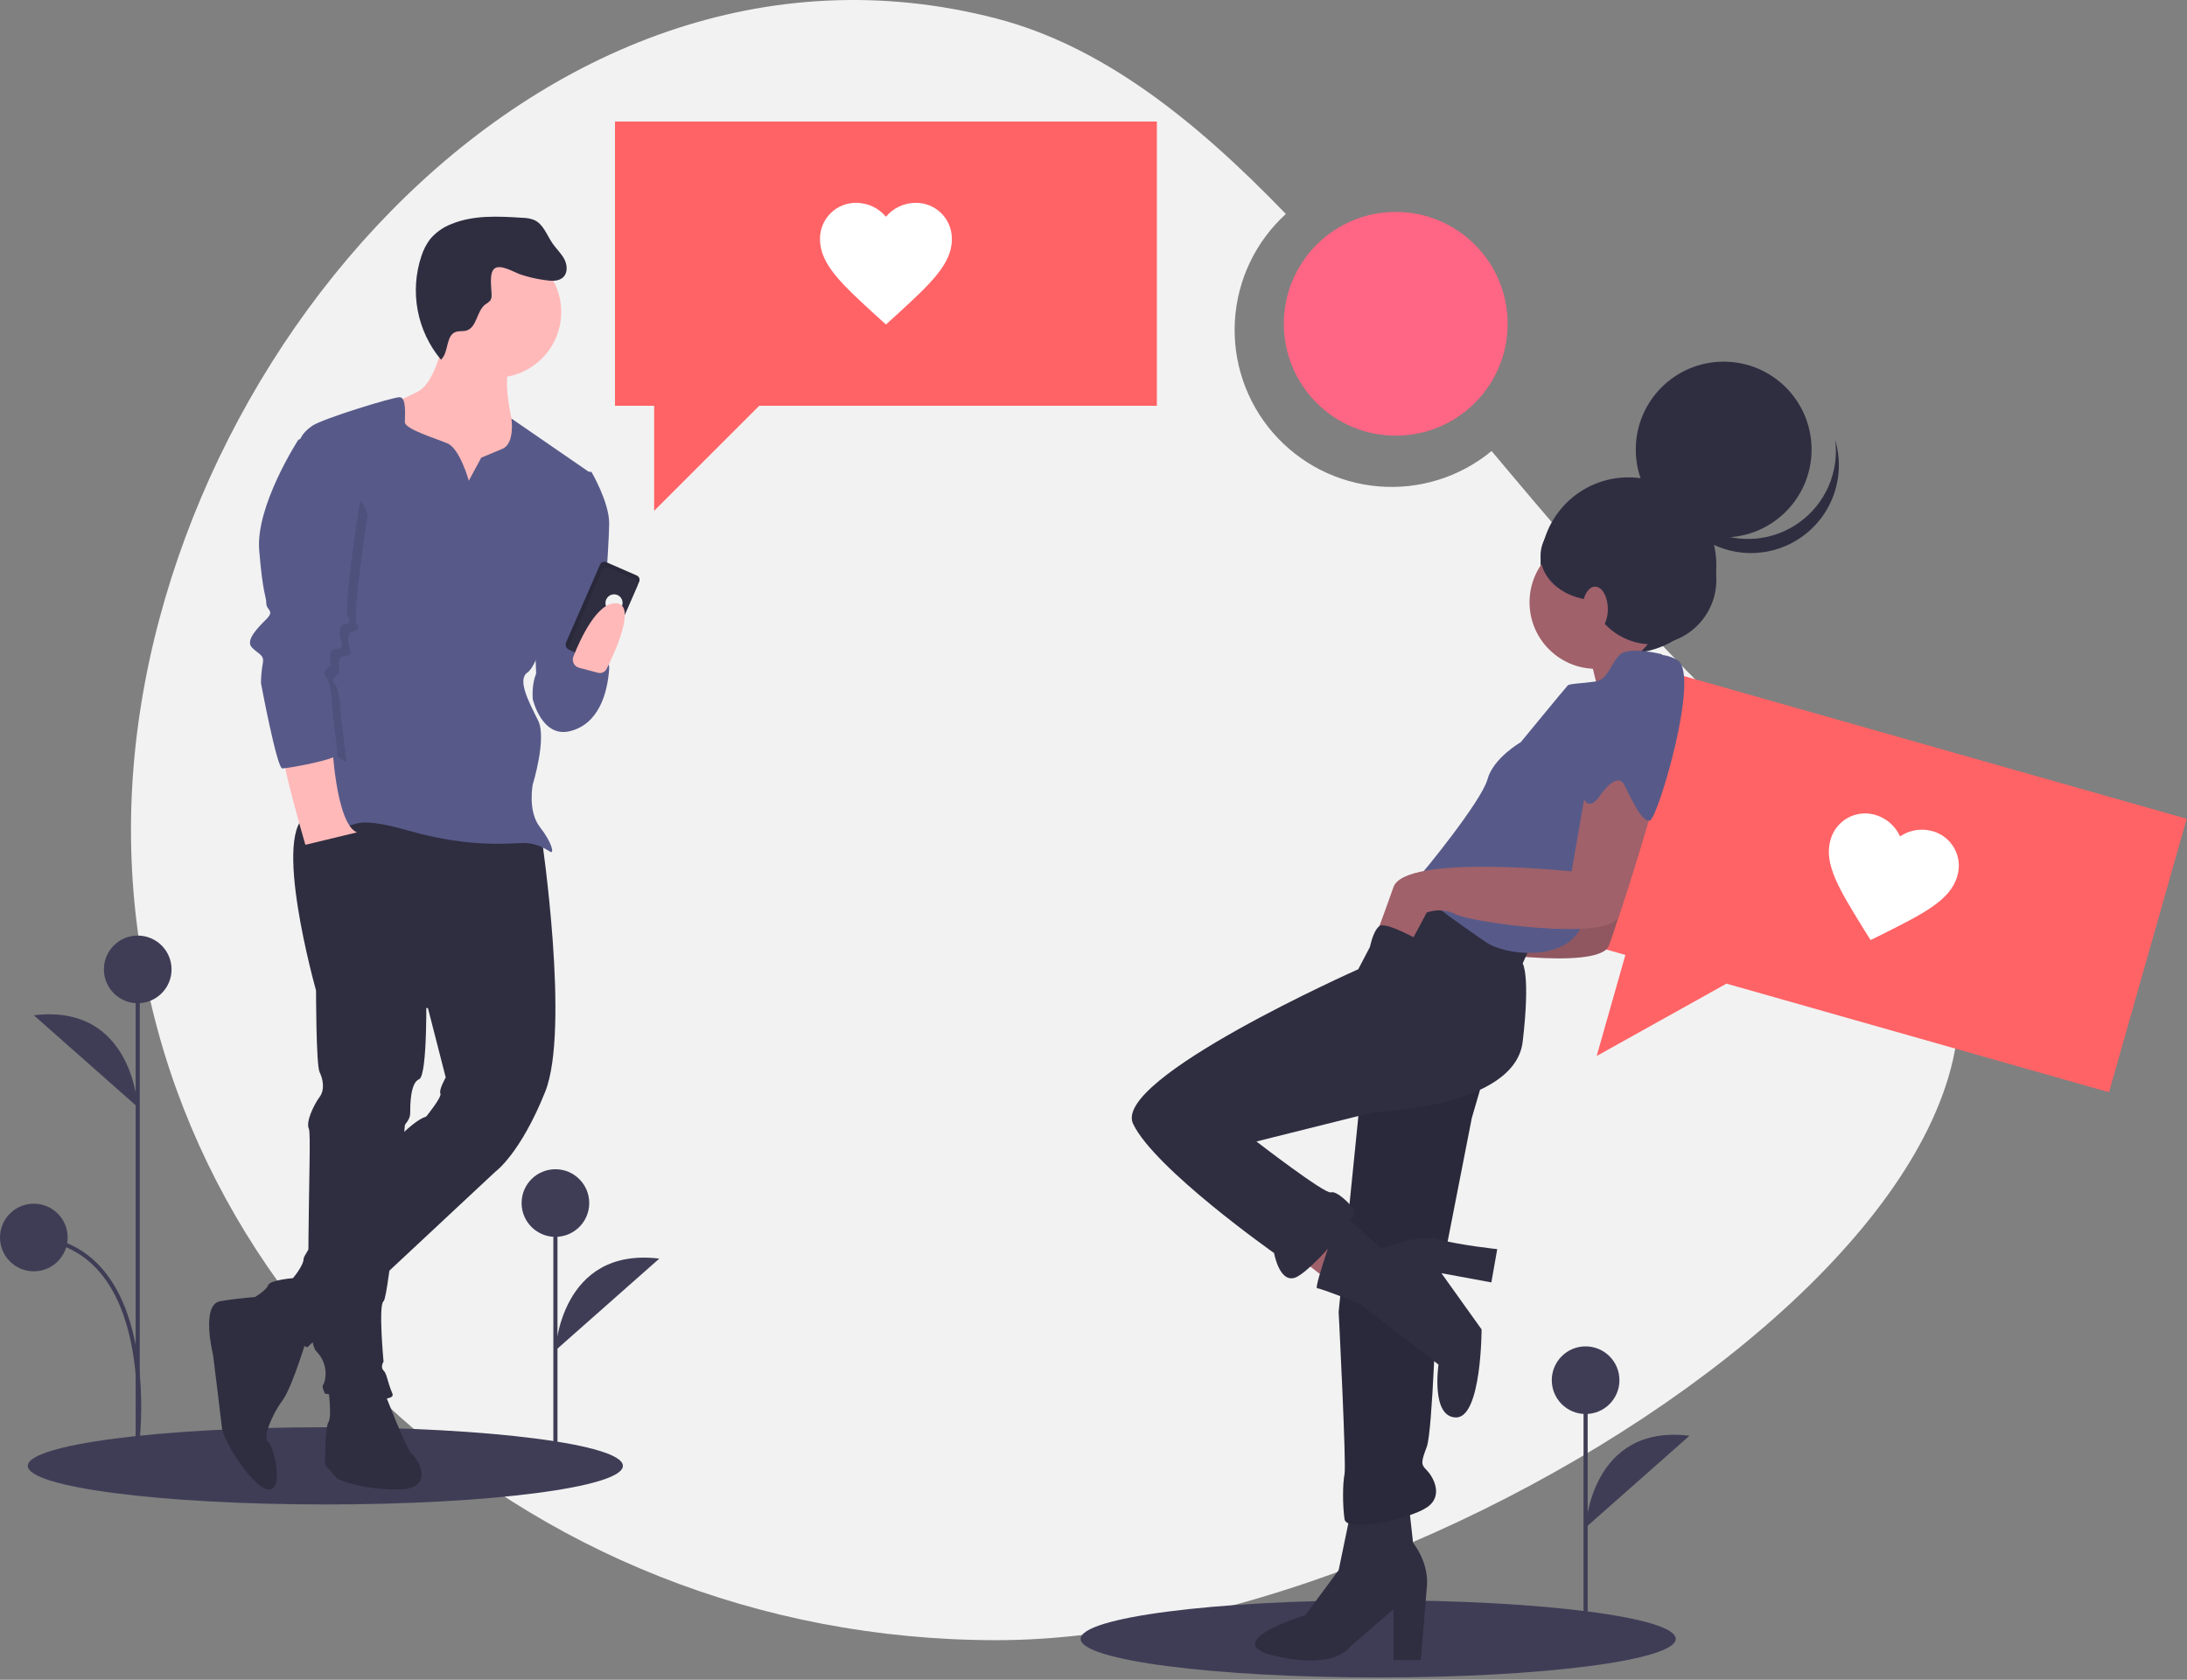 <svg width="574" height="441" viewBox="0 0 574 441" fill="none" xmlns="http://www.w3.org/2000/svg">
<rect x="0" y="0" width="574" height="441" fill="#808080" stroke="none"/>
<g clip-path="url(#clip0)">
<path d="M261.498 4.856C289.043 12.011 313.339 31.115 337.488 56.177C329.541 63.421 324.74 73.485 324.111 84.22C323.481 94.955 327.073 105.511 334.12 113.634C341.166 121.757 351.109 126.803 361.825 127.696C372.542 128.589 383.182 125.257 391.476 118.412C419.843 152.299 450.816 188.123 488.62 217.731C584.874 293.119 386.934 430.607 261.498 430.607C136.062 430.607 34.376 335.299 34.376 217.731C34.376 100.163 140.619 -26.546 261.498 4.856Z" fill="#F2F2F2"/>
<path d="M366.327 114.381C350.105 114.381 336.955 101.231 336.955 85.009C336.955 68.787 350.105 55.637 366.327 55.637C382.549 55.637 395.699 68.787 395.699 85.009C395.699 101.231 382.549 114.381 366.327 114.381Z" fill="#FF6584"/>
<path d="M85.391 394.976C42.258 394.976 7.293 390.438 7.293 384.841C7.293 379.244 42.258 374.706 85.391 374.706C128.523 374.706 163.489 379.244 163.489 384.841C163.489 390.438 128.523 394.976 85.391 394.976Z" fill="#3F3D56"/>
<path d="M361.722 440.401C318.59 440.401 283.624 435.863 283.624 430.266C283.624 424.668 318.59 420.131 361.722 420.131C404.855 420.131 439.82 424.668 439.82 430.266C439.82 435.863 404.855 440.401 361.722 440.401Z" fill="#3F3D56"/>
<path d="M81.083 349.554C81.083 349.554 76.886 364.008 74.089 367.739C71.291 371.469 68.96 377.53 70.359 378.463C71.757 379.396 74.555 390.586 70.825 391.053C67.095 391.519 58.702 378.929 58.235 374.733C57.769 370.536 55.904 355.615 55.904 355.615C55.904 355.615 52.64 342.559 57.769 341.627C62.898 340.694 70.825 340.228 70.825 340.228L81.083 349.554Z" fill="#2F2E41"/>
<path d="M100.667 364.941C100.667 364.941 106.729 380.794 108.127 381.727C109.526 382.66 114.655 391.053 104.397 391.053C94.139 391.053 88.544 388.255 88.544 388.255L85.28 384.525C85.28 384.525 85.28 374.733 86.212 373.334C87.145 371.935 86.212 364.941 86.212 364.941H100.667Z" fill="#2F2E41"/>
<path d="M142.165 219.927C142.165 219.927 149.626 270.286 143.098 286.606C136.57 302.925 130.042 307.588 130.042 307.588L80.616 353.75C80.616 353.75 65.229 345.823 66.628 340.694C66.628 340.694 69.892 338.829 70.358 337.43C70.825 336.031 76.886 335.565 76.886 335.565C76.886 335.565 79.684 332.301 79.684 330.436C79.684 328.571 103.93 295.465 111.857 293.134C111.857 293.134 116.054 288.004 115.588 287.072C115.121 286.139 116.986 282.875 116.986 282.875L112.324 264.69L82.948 260.028C82.948 260.028 70.825 217.13 81.083 213.866C91.341 210.602 142.165 219.927 142.165 219.927Z" fill="#2F2E41"/>
<path d="M83.881 252.567L82.948 260.027C82.948 260.027 82.948 279.611 83.881 281.476C84.813 283.341 85.279 286.139 83.881 288.004C82.482 289.869 80.15 294.532 81.083 296.397C82.016 298.262 79.218 350.952 82.948 354.682C86.678 358.413 85.279 363.075 84.813 363.542C84.347 364.008 85.279 365.873 85.279 365.873C85.279 365.873 104.397 369.137 102.998 365.873C101.599 362.609 101.599 360.744 100.667 359.811C99.734 358.879 100.667 357.48 100.667 357.48C100.667 357.48 99.268 342.559 100.667 341.627C102.066 340.694 106.262 295.931 106.262 295.465C106.262 294.998 107.661 294.066 107.661 292.201C107.661 290.336 107.661 284.274 109.992 283.341C112.324 282.409 111.857 259.561 111.857 259.561L83.881 252.567Z" fill="#2F2E41"/>
<path d="M116.987 86.105C116.987 86.105 115.122 100.093 109.526 102.891C103.931 105.689 100.201 107.088 100.201 107.088L104.863 123.407L106.729 137.396H128.177L139.834 128.07L136.104 112.683L134.239 109.885C134.239 109.885 131.908 99.627 133.773 96.363C135.638 93.099 116.987 86.105 116.987 86.105Z" fill="#FFB9B9"/>
<path d="M126.312 120.143L123.048 126.205C123.048 126.205 120.717 117.812 117.453 116.413C114.189 115.014 106.262 112.683 106.262 110.817C106.262 108.952 106.728 104.29 104.863 104.29C102.998 104.29 84.813 109.885 82.016 111.75C79.218 113.615 78.752 115.48 78.752 115.48L83.881 169.103C83.881 169.103 76.42 194.282 78.752 204.074C81.083 213.865 82.948 215.264 88.543 216.663C94.139 218.062 90.875 213.399 107.195 218.062C123.515 222.725 133.773 221.326 137.503 221.326C141.233 221.326 143.565 223.191 144.497 223.657C145.43 224.124 144.963 221.326 141.7 217.129C138.436 212.933 139.834 205.939 139.834 205.939C139.834 205.939 143.565 193.815 141.233 189.153C138.902 184.49 135.638 178.428 138.436 176.563C141.233 174.698 144.963 160.71 144.963 160.71L155.222 124.34L134.239 109.885C134.239 109.885 135.172 116.413 131.908 117.812C128.644 119.211 126.312 120.143 126.312 120.143Z" fill="#575A89"/>
<path d="M152.424 123.874H155.221C155.221 123.874 159.884 131.8 159.884 137.396C159.884 142.991 157.553 174.698 157.553 174.698L144.031 188.687L140.767 177.962L139.834 154.182L152.424 123.874Z" fill="#575A89"/>
<path d="M144.963 173.299C144.963 173.299 160.35 169.103 159.884 175.631C159.418 182.159 157.086 190.086 149.626 191.951C142.165 193.816 139.834 183.558 139.834 183.558C139.834 183.558 138.901 174.232 144.963 173.299Z" fill="#575A89"/>
<path d="M87.144 194.748C87.144 194.748 88.077 216.197 93.672 218.528L80.15 221.792C80.15 221.792 73.622 199.411 74.555 198.478C75.487 197.546 87.144 194.748 87.144 194.748Z" fill="#FFB9B9"/>
<path d="M167.121 151.089L159.114 147.591C158.966 147.526 158.806 147.491 158.645 147.488C158.483 147.485 158.322 147.514 158.172 147.573C158.022 147.632 157.884 147.72 157.768 147.832C157.651 147.944 157.558 148.078 157.493 148.226L148.591 168.604C148.431 168.97 148.423 169.384 148.569 169.755C148.714 170.126 149.001 170.424 149.367 170.584L156.875 173.864C157.24 174.023 157.654 174.031 158.025 173.886C158.396 173.74 158.694 173.453 158.854 173.088L167.756 152.709C167.887 152.41 167.894 152.071 167.774 151.768C167.655 151.464 167.42 151.22 167.121 151.089Z" fill="#2F2E41"/>
<path opacity="0.1" d="M167.121 151.089L159.114 147.591C158.966 147.526 158.806 147.491 158.645 147.488C158.483 147.485 158.322 147.514 158.172 147.573C158.022 147.632 157.884 147.72 157.768 147.832C157.651 147.944 157.558 148.078 157.493 148.226L148.591 168.604C148.431 168.97 148.423 169.384 148.569 169.755C148.714 170.126 149.001 170.424 149.367 170.584L156.875 173.864C157.24 174.023 157.654 174.031 158.025 173.886C158.396 173.74 158.694 173.453 158.854 173.088L167.756 152.709C167.887 152.41 167.894 152.071 167.774 151.768C167.655 151.464 167.42 151.22 167.121 151.089Z" fill="black"/>
<path d="M166.667 152.129L159.685 149.079C159.386 148.949 159.048 148.942 158.744 149.061C158.44 149.18 158.196 149.415 158.065 149.714L149.617 169.053C149.458 169.418 149.45 169.832 149.595 170.203C149.741 170.574 150.027 170.872 150.393 171.032L156.875 173.863C157.24 174.023 157.654 174.031 158.025 173.885C158.396 173.74 158.694 173.453 158.854 173.088L167.302 153.749C167.432 153.45 167.439 153.111 167.32 152.808C167.201 152.504 166.966 152.26 166.667 152.129Z" fill="#2F2E41"/>
<path d="M160.247 160.378C159.113 159.883 158.601 158.55 159.103 157.401C159.605 156.252 160.93 155.722 162.064 156.218C163.198 156.713 163.71 158.046 163.208 159.195C162.706 160.344 161.38 160.873 160.247 160.378Z" fill="#F2F2F2"/>
<path opacity="0.1" d="M83.647 121.775L80.617 117.346C80.617 117.346 69.426 134.598 70.359 146.255C71.291 157.912 72.224 158.378 72.224 160.244C72.224 162.109 74.555 162.109 72.224 164.44C69.892 166.771 66.628 170.035 68.493 171.901C70.359 173.766 71.757 173.766 71.291 176.097C70.993 177.791 70.837 179.506 70.825 181.226C70.825 181.226 74.788 188.92 76.187 188.92C77.586 188.92 90.875 201.276 90.875 199.877C90.875 198.479 89.476 188.687 89.476 187.288C89.476 185.889 89.01 181.226 88.077 179.827C87.145 178.428 87.145 178.895 88.077 177.496C89.01 176.097 89.01 177.496 89.01 176.097C89.01 174.698 88.543 172.833 89.942 172.367C91.341 171.901 92.74 172.367 91.807 170.035C90.875 167.704 91.807 165.839 92.274 165.839C92.74 165.839 95.071 165.373 93.672 163.974C92.274 162.575 96.47 135.531 96.47 135.531C96.47 135.531 95.771 128.77 83.647 121.775Z" fill="black"/>
<path d="M86.212 111.75L78.285 115.48C78.285 115.48 67.094 132.733 68.027 144.39C68.959 156.047 69.892 156.513 69.892 158.378C69.892 160.243 72.223 160.243 69.892 162.575C67.561 164.906 64.297 168.17 66.162 170.035C68.027 171.9 69.426 171.9 68.959 174.232C68.661 175.925 68.505 177.641 68.493 179.361C68.493 179.361 72.69 201.742 74.088 201.742C75.487 201.742 88.543 199.411 88.543 198.012C88.543 196.613 87.144 186.821 87.144 185.422C87.144 184.023 86.678 179.361 85.746 177.962C84.813 176.563 84.813 177.029 85.746 175.63C86.678 174.232 86.678 175.63 86.678 174.232C86.678 172.833 86.212 170.968 87.611 170.501C89.009 170.035 90.408 170.501 89.476 168.17C88.543 165.839 89.476 163.973 89.942 163.973C90.408 163.973 92.74 163.507 91.341 162.108C89.942 160.71 94.138 133.665 94.138 133.665C94.138 133.665 98.335 118.744 86.212 111.75Z" fill="#575A89"/>
<path d="M156.966 176.629C157.4 176.744 157.86 176.706 158.27 176.521C158.679 176.337 159.012 176.017 159.213 175.615C161.356 171.331 167.162 158.765 161.75 158.378C156.757 158.022 152.309 167.757 150.494 172.356C150.378 172.648 150.326 172.961 150.341 173.275C150.355 173.589 150.436 173.896 150.578 174.176C150.72 174.457 150.919 174.704 151.164 174.901C151.408 175.098 151.692 175.242 151.995 175.321L156.966 176.629Z" fill="#FFB9B9"/>
<path d="M130.042 99.16C120.514 99.16 112.79 91.436 112.79 81.908C112.79 72.38 120.514 64.656 130.042 64.656C139.57 64.656 147.294 72.38 147.294 81.908C147.294 91.436 139.57 99.16 130.042 99.16Z" fill="#FFB9B9"/>
<path d="M136.382 71.972C138.534 72.715 140.756 73.239 143.014 73.538C144.713 73.803 146.702 73.939 147.896 72.701C149.068 71.487 148.878 69.461 148.079 67.975C147.279 66.488 145.999 65.323 145.038 63.935C143.527 61.753 142.636 58.86 140.22 57.761C139.219 57.377 138.156 57.179 137.084 57.175C130.815 56.775 124.29 56.415 118.484 58.814C116.303 59.645 114.37 61.02 112.87 62.809C111.887 64.126 111.129 65.596 110.626 67.16C109.074 71.763 108.729 76.686 109.624 81.46C110.518 86.234 112.622 90.699 115.735 94.428C117.851 92.522 116.93 88.117 119.608 87.145C120.486 86.827 121.479 87.049 122.378 86.796C125.206 86.004 125.064 81.634 127.418 79.878C127.932 79.602 128.387 79.227 128.758 78.777C128.965 78.344 129.055 77.865 129.019 77.388C129.036 75.751 128.267 71.593 129.829 70.471C131.418 69.328 134.854 71.421 136.382 71.972Z" fill="#2F2E41"/>
<path d="M303.633 31.905H161.411V106.531H171.686V134.11L199.265 106.531H303.633V31.905Z" fill="#FF6366"/>
<path d="M232.522 85.192L235.032 82.928C243.943 74.746 249.827 69.435 249.827 62.82C249.849 61.561 249.618 60.311 249.148 59.143C248.679 57.975 247.979 56.914 247.092 56.021C246.204 55.128 245.147 54.422 243.982 53.945C242.817 53.469 241.568 53.23 240.309 53.245C238.824 53.253 237.358 53.584 236.013 54.215C234.668 54.846 233.477 55.763 232.522 56.901C231.567 55.763 230.376 54.846 229.031 54.215C227.687 53.584 226.221 53.253 224.735 53.245C223.476 53.23 222.227 53.469 221.062 53.945C219.897 54.422 218.84 55.128 217.952 56.021C217.065 56.914 216.366 57.975 215.896 59.143C215.426 60.311 215.196 61.561 215.218 62.82C215.218 69.435 221.101 74.746 230.013 82.928L232.522 85.192Z" fill="white"/>
<path d="M573.916 214.967L437.105 176.11L416.717 247.897L426.6 250.704L419.065 277.234L453.13 258.239L553.528 286.753L573.916 214.967Z" fill="#FF6366"/>
<path d="M490.952 246.798L493.985 245.306C504.793 239.87 511.903 236.369 513.711 230.005C514.076 228.8 514.196 227.535 514.063 226.283C513.93 225.031 513.547 223.819 512.938 222.717C512.328 221.616 511.503 220.648 510.513 219.871C509.522 219.094 508.386 218.524 507.171 218.194C505.74 217.796 504.24 217.714 502.774 217.954C501.308 218.194 499.911 218.75 498.682 219.583C498.074 218.228 497.179 217.021 496.058 216.046C494.936 215.071 493.617 214.352 492.19 213.939C490.983 213.581 489.716 213.469 488.466 213.609C487.215 213.75 486.004 214.14 484.907 214.756C483.809 215.373 482.846 216.203 482.075 217.198C481.305 218.193 480.741 219.333 480.418 220.55C478.611 226.913 482.82 233.629 489.157 243.934L490.952 246.798Z" fill="white"/>
<path d="M416.858 171.484C416.858 171.484 421.482 185.357 418.913 188.44C416.344 191.523 434.328 179.192 434.328 179.192L424.565 167.888L416.858 171.484Z" fill="#A0616A"/>
<path d="M427.403 171.462C414.662 171.462 404.334 161.134 404.334 148.393C404.334 135.652 414.662 125.323 427.403 125.323C440.144 125.323 450.473 135.652 450.473 148.393C450.473 161.134 440.144 171.462 427.403 171.462Z" fill="#2F2E41"/>
<path d="M337.73 327.684L349.548 336.933L356.227 326.143L344.41 317.922L337.73 327.684Z" fill="#A0616A"/>
<path d="M354.429 397.307L351.346 412.207L342.611 424.025C342.611 424.025 318.975 431.218 334.904 434.815C350.832 438.412 354.429 432.246 354.429 432.246L365.733 422.484V435.843H372.926L374.468 416.832C374.468 416.832 375.495 411.18 370.871 405.014L369.843 395.765L354.429 397.307Z" fill="#2F2E41"/>
<path d="M414.032 212.847L409.922 236.482C409.922 236.482 366.247 231.858 363.164 240.593C360.081 249.327 359.054 251.897 359.054 251.897L367.789 254.979L371.899 247.272C373.151 246.829 374.48 246.646 375.806 246.734C377.131 246.823 378.424 247.18 379.606 247.786C383.717 249.841 419.684 254.979 422.253 248.3C424.822 241.62 432.016 216.957 432.016 216.957L421.225 208.222L414.032 212.847Z" fill="#A0616A"/>
<path opacity="0.1" d="M414.032 212.847L409.922 236.482C409.922 236.482 366.247 231.858 363.164 240.593C360.081 249.327 359.054 251.897 359.054 251.897L367.789 254.979L371.899 247.272C373.151 246.829 374.48 246.646 375.806 246.734C377.131 246.823 378.424 247.18 379.606 247.786C383.717 249.841 419.684 254.979 422.253 248.3C424.822 241.62 432.016 216.957 432.016 216.957L421.225 208.222L414.032 212.847Z" fill="black"/>
<path d="M389.882 281.184L386.286 293.516L377.037 340.787C377.037 340.787 376.009 375.727 374.468 379.837C372.926 383.948 372.926 384.461 374.468 386.003C376.009 387.544 379.092 392.682 374.468 395.765C369.843 398.848 353.401 402.445 352.888 398.848C352.374 395.252 352.374 389.6 352.888 387.031C353.401 384.461 351.346 344.384 351.346 344.384L357.512 283.24L378.578 273.477L389.882 281.184Z" fill="#2F2E41"/>
<path opacity="0.1" d="M389.882 281.184L386.286 293.516L377.037 340.787C377.037 340.787 376.009 375.727 374.468 379.837C372.926 383.948 372.926 384.461 374.468 386.003C376.009 387.544 379.092 392.682 374.468 395.765C369.843 398.848 353.401 402.445 352.888 398.848C352.374 395.252 352.374 389.6 352.888 387.031C353.401 384.461 351.346 344.384 351.346 344.384L357.512 283.24L378.578 273.477L389.882 281.184Z" fill="black"/>
<path d="M367.788 232.885L356.484 254.466C356.484 254.466 291.743 283.239 297.395 295.057C303.047 306.875 334.39 328.969 334.39 328.969C334.39 328.969 335.932 337.704 340.556 335.135C345.18 332.566 356.484 319.206 355.457 317.665C354.429 316.124 350.832 312.527 349.291 313.041C347.749 313.554 329.766 299.681 329.766 299.681L360.595 291.974C360.595 291.974 397.59 290.947 399.645 273.477C401.7 256.007 399.645 252.924 399.645 252.924L402.214 247.272L381.147 234.427L367.788 232.885Z" fill="#2F2E41"/>
<path d="M351.86 318.179L362.65 327.942C362.65 327.942 371.899 323.831 377.551 325.373C383.203 326.914 392.965 327.942 392.965 327.942L391.424 336.677L378.314 334.258L388.855 349.008C388.855 349.008 388.855 372.13 382.175 372.13C375.496 372.13 377.551 358.257 377.551 358.257L356.998 342.329C356.998 342.329 346.722 338.218 345.694 338.218C344.667 338.218 351.86 318.179 351.86 318.179Z" fill="#2F2E41"/>
<path d="M418.913 175.595C409.265 175.595 401.443 167.773 401.443 158.125C401.443 148.477 409.265 140.655 418.913 140.655C428.561 140.655 436.383 148.477 436.383 158.125C436.383 167.773 428.561 175.595 418.913 175.595Z" fill="#A0616A"/>
<path d="M436.126 171.741C436.126 171.741 427.905 169.686 425.336 171.741C422.767 173.796 422.253 178.421 418.656 178.935C415.059 179.448 411.977 179.448 411.463 179.962C410.949 180.476 399.131 194.863 399.131 194.863C399.131 194.863 391.938 198.973 390.396 204.625C388.855 210.277 373.44 229.289 371.385 231.344C369.33 233.399 384.744 243.675 389.882 247.272C395.021 250.869 409.921 252.41 414.546 244.189C419.17 235.968 444.347 182.531 436.126 171.741Z" fill="#575A89"/>
<path d="M416.601 205.14L412.49 228.775C412.49 228.775 368.816 224.151 365.733 232.886C362.65 241.62 361.623 244.19 361.623 244.19L370.357 247.272L374.468 239.565C375.72 239.122 377.049 238.939 378.375 239.027C379.7 239.115 380.993 239.473 382.175 240.079C386.286 242.134 422.253 247.272 424.822 240.593C427.391 233.913 434.584 209.25 434.584 209.25L423.794 200.515L416.601 205.14Z" fill="#A0616A"/>
<path d="M426.42 173.903C426.42 173.903 414.032 200.001 415.059 207.195C416.087 214.388 419.684 209.25 419.684 209.25C419.684 209.25 424.308 202.056 426.363 206.167C428.419 210.278 430.988 215.929 433.043 215.416C435.098 214.902 446.402 176.879 440.236 173.283C434.071 169.686 426.42 173.903 426.42 173.903Z" fill="#575A89"/>
<path d="M452.395 141.087C439.655 141.087 429.326 130.759 429.326 118.018C429.326 105.277 439.655 94.948 452.395 94.948C465.136 94.948 475.465 105.277 475.465 118.018C475.465 130.759 465.136 141.087 452.395 141.087Z" fill="#2F2E41"/>
<path d="M472.294 137.121C469.308 139.279 465.849 140.691 462.206 141.238C458.562 141.785 454.841 141.451 451.353 140.265C447.865 139.079 444.712 137.075 442.157 134.421C439.602 131.766 437.72 128.538 436.669 125.007C437.067 128.172 438.116 131.219 439.751 133.957C441.386 136.695 443.571 139.065 446.168 140.916C448.765 142.767 451.718 144.059 454.84 144.712C457.961 145.364 461.185 145.362 464.306 144.706C467.426 144.05 470.377 142.754 472.972 140.9C475.567 139.046 477.749 136.674 479.381 133.934C481.013 131.194 482.059 128.145 482.453 124.98C482.847 121.816 482.581 118.603 481.671 115.547C482.188 119.653 481.59 123.823 479.94 127.619C478.29 131.415 475.649 134.697 472.294 137.121Z" fill="#2F2E41"/>
<path d="M433.555 169.155C424.212 169.155 416.638 161.581 416.638 152.237C416.638 142.894 424.212 135.32 433.555 135.32C442.898 135.32 450.473 142.894 450.473 152.237C450.473 161.581 442.898 169.155 433.555 169.155Z" fill="#2F2E41"/>
<path d="M419.329 157.62C411.048 157.62 404.334 152.37 404.334 145.893C404.334 139.417 411.048 134.167 419.329 134.167C427.611 134.167 434.324 139.417 434.324 145.893C434.324 152.37 427.611 157.62 419.329 157.62Z" fill="#2F2E41"/>
<path d="M418.656 165.832C416.812 165.832 415.316 163.187 415.316 159.924C415.316 156.66 416.812 154.015 418.656 154.015C420.501 154.015 421.996 156.66 421.996 159.924C421.996 163.187 420.501 165.832 418.656 165.832Z" fill="#A0616A"/>
<path d="M372.811 247.048C372.811 247.048 363.715 241.829 362.027 243.138C360.338 244.446 359.588 248.541 359.588 248.541L370.101 252.667L373.184 247.015L372.811 247.048Z" fill="#2F2E41"/>
<path d="M416.157 425.129V362.35" stroke="#3F3D56" stroke-width="1.082" stroke-miterlimit="10"/>
<path d="M416.157 371.227C411.254 371.227 407.279 367.253 407.279 362.35C407.279 357.446 411.254 353.472 416.157 353.472C421.06 353.472 425.035 357.446 425.035 362.35C425.035 367.253 421.06 371.227 416.157 371.227Z" fill="#3F3D56"/>
<path d="M416.157 401.042C416.157 401.042 417.425 373.764 443.425 376.935L416.157 401.042Z" fill="#3F3D56"/>
<path d="M145.774 378.623V315.844" stroke="#3F3D56" stroke-width="1.082" stroke-miterlimit="10"/>
<path d="M145.773 324.722C140.87 324.722 136.896 320.747 136.896 315.844C136.896 310.941 140.87 306.966 145.773 306.966C150.677 306.966 154.651 310.941 154.651 315.844C154.651 320.747 150.677 324.722 145.773 324.722Z" fill="#3F3D56"/>
<path d="M145.774 354.536C145.774 354.536 147.042 327.258 173.042 330.429L145.774 354.536Z" fill="#3F3D56"/>
<path d="M36.145 380.059V254.5" stroke="#3F3D56" stroke-width="1.082" stroke-miterlimit="10"/>
<path d="M36.146 263.378C31.243 263.378 27.268 259.403 27.268 254.5C27.268 249.597 31.243 245.622 36.146 245.622C41.049 245.622 45.024 249.597 45.024 254.5C45.024 259.403 41.049 263.378 36.146 263.378Z" fill="#3F3D56"/>
<path d="M36.146 290.656C36.146 290.656 34.878 263.378 8.878 266.548L36.146 290.656Z" fill="#3F3D56"/>
<path d="M36.146 377.618C36.146 377.618 41.853 327.425 8.878 324.889" stroke="#3F3D56" stroke-width="1.082" stroke-miterlimit="10"/>
<path d="M8.878 333.767C3.975 333.767 1.33514e-05 329.792 1.33514e-05 324.889C1.33514e-05 319.986 3.975 316.011 8.878 316.011C13.781 316.011 17.756 319.986 17.756 324.889C17.756 329.792 13.781 333.767 8.878 333.767Z" fill="#3F3D56"/>
</g>
<defs>
<clipPath id="clip0">
<rect width="573.916" height="440.4" fill="white" transform="matrix(-1 0 0 1 573.916 0)"/>
</clipPath>
</defs>
</svg>
